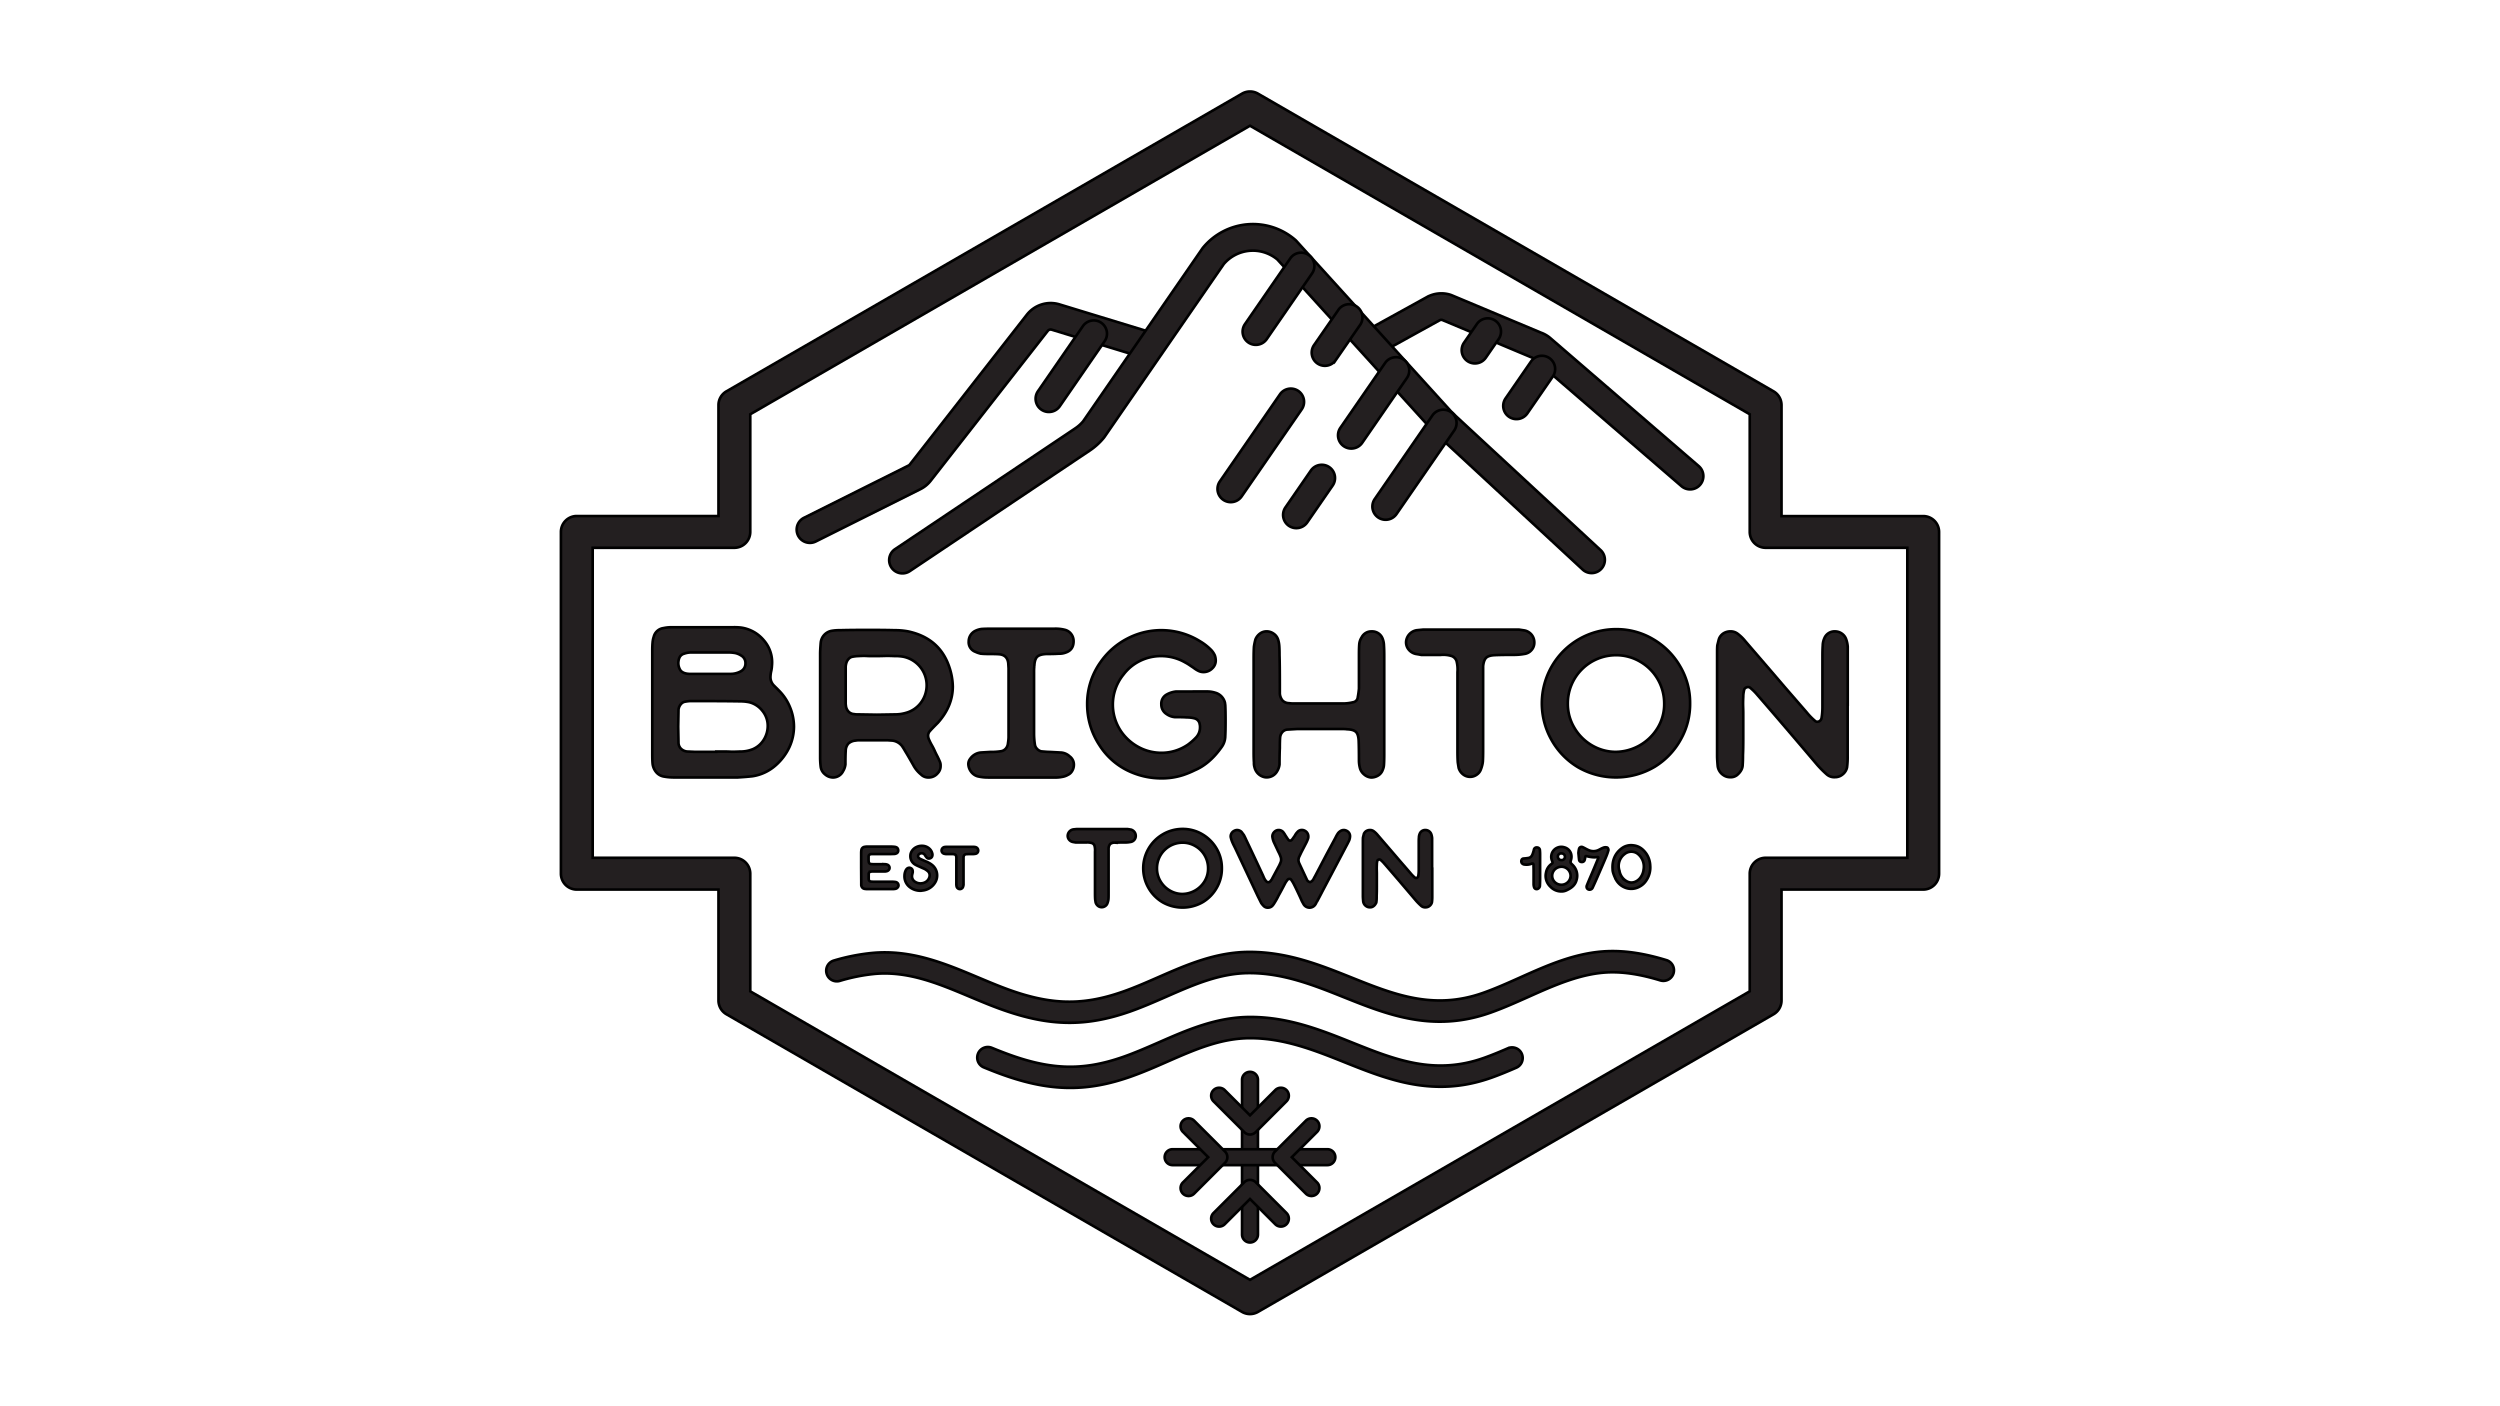 <svg id="Layer_1" data-name="Layer 1" xmlns="http://www.w3.org/2000/svg" viewBox="0 0 1366 768"><rect width="1366" height="768" fill="#fff"/><path d="M683,718a8.71,8.71,0,0,1-4.34-1.16L396.92,554.19a8.7,8.7,0,0,1-4.34-7.52V486.06H315.16a8.68,8.68,0,0,1-8.67-8.68V290.63a8.67,8.67,0,0,1,8.67-8.67h77.42V221.34a8.68,8.68,0,0,1,4.34-7.51L678.66,51.16a8.68,8.68,0,0,1,8.68,0L969.08,213.83a8.68,8.68,0,0,1,4.34,7.51V282h77.42a8.67,8.67,0,0,1,8.67,8.67V477.38a8.68,8.68,0,0,1-8.67,8.68H973.42v60.61a8.7,8.7,0,0,1-4.34,7.52L687.34,716.84A8.74,8.74,0,0,1,683,718ZM409.94,541.66,683,699.3,956.06,541.66V477.38a8.68,8.68,0,0,1,8.68-8.68h77.42V299.31H964.74a8.68,8.68,0,0,1-8.68-8.68V226.35L683,68.7,409.94,226.35v64.28a8.68,8.68,0,0,1-8.68,8.68H323.84V468.7h77.42a8.68,8.68,0,0,1,8.68,8.68Z" fill="#231f20" stroke="#000" stroke-miterlimit="10" stroke-width="1.45"/><path d="M442.55,296.62a7.23,7.23,0,0,1-3.24-13.7l57.15-28.57a1.86,1.86,0,0,0,.66-.55l64-81.91a16.51,16.51,0,0,1,17.72-5.59l57.31,17.5a7.23,7.23,0,0,1-4.23,13.83l-57.3-17.5a2,2,0,0,0-2.1.66l-64,81.92a16.4,16.4,0,0,1-5.59,4.57l-57.16,28.58A7.14,7.14,0,0,1,442.55,296.62Z" fill="#231f20" stroke="#000" stroke-miterlimit="10" stroke-width="1.45"/><path d="M923.46,267.39a7.18,7.18,0,0,1-4.72-1.75l-81.14-70a1.61,1.61,0,0,0-.53-.26l-.52-.2L788,174.81a2,2,0,0,0-1.38.19l-50.42,27.85a7.24,7.24,0,0,1-7-12.67l50.42-27.84a16.48,16.48,0,0,1,13.07-1.22l.53.2,48.74,20.43a16.35,16.35,0,0,1,5,2.85l81.25,70.09a7.23,7.23,0,0,1-4.73,12.7Z" fill="#231f20" stroke="#000" stroke-miterlimit="10" stroke-width="1.45"/><path d="M493.05,306.06l98.45-65.95a28.34,28.34,0,0,0,6-5.41L663,139.85A28.13,28.13,0,0,1,703,136.56l84.73,93.38a27.69,27.69,0,0,1,2.39,2.33l79.69,73.79" fill="#fff" stroke="#000" stroke-miterlimit="10" stroke-width="1.45"/><path d="M493.06,313.29a7.23,7.23,0,0,1-4-13.24l98.45-66a20.78,20.78,0,0,0,4.26-3.79L657,135.74a6.26,6.26,0,0,1,.39-.51,35.37,35.37,0,0,1,50.38-4.14,6,6,0,0,1,.62.61l84.45,93.07c.85.76,1.67,1.56,2.44,2.39l79.48,73.59a7.24,7.24,0,0,1-9.83,10.62l-79.69-73.79-.44-.44A20.74,20.74,0,0,0,783,235.4a7,7,0,0,1-.62-.6l-84.42-93a20.9,20.9,0,0,0-29.28,2.48l-65.26,94.57a6.26,6.26,0,0,1-.39.51,35.56,35.56,0,0,1-7.53,6.8l-98.45,65.95A7.2,7.2,0,0,1,493.06,313.29Z" fill="#231f20" stroke="#000" stroke-miterlimit="10" stroke-width="1.45"/><path d="M686.19,188.42a7.14,7.14,0,0,1-4.1-1.28,7.23,7.23,0,0,1-1.84-10.06L705,141.19a7.23,7.23,0,0,1,11.91,8.21l-24.77,35.9A7.22,7.22,0,0,1,686.19,188.42Z" fill="#231f20" stroke="#000" stroke-miterlimit="10" stroke-width="1.45"/><path d="M672.49,274.37A7.23,7.23,0,0,1,666.55,263l32.73-47.42a7.23,7.23,0,1,1,11.9,8.21l-32.73,47.43A7.22,7.22,0,0,1,672.49,274.37Z" fill="#231f20" stroke="#000" stroke-miterlimit="10" stroke-width="1.45"/><path d="M723.9,199.88A7.23,7.23,0,0,1,718,188.54l13-18.79A7.23,7.23,0,1,1,742.83,178l-13,18.79A7.23,7.23,0,0,1,723.9,199.88Z" fill="#231f20" stroke="#000" stroke-miterlimit="10" stroke-width="1.45"/><path d="M708.31,288.57a7.23,7.23,0,0,1-5.94-11.34l13.9-20.14a7.23,7.23,0,0,1,11.9,8.22l-13.9,20.14A7.22,7.22,0,0,1,708.31,288.57Z" fill="#231f20" stroke="#000" stroke-miterlimit="10" stroke-width="1.45"/><path d="M805.89,198.58a7.24,7.24,0,0,1-5.95-11.34l6.95-10.07a7.23,7.23,0,1,1,11.9,8.21l-6.94,10.07A7.23,7.23,0,0,1,805.89,198.58Z" fill="#231f20" stroke="#000" stroke-miterlimit="10" stroke-width="1.45"/><path d="M828.59,229a7.23,7.23,0,0,1-5.94-11.34l13.9-20.14a7.23,7.23,0,0,1,11.9,8.22l-13.9,20.14A7.22,7.22,0,0,1,828.59,229Z" fill="#231f20" stroke="#000" stroke-miterlimit="10" stroke-width="1.45"/><path d="M738.32,245.08a7.23,7.23,0,0,1-5.94-11.34l24.46-35.44a7.23,7.23,0,0,1,11.9,8.22L744.28,242A7.22,7.22,0,0,1,738.32,245.08Z" fill="#231f20" stroke="#000" stroke-miterlimit="10" stroke-width="1.45"/><path d="M573.09,225.1a7.14,7.14,0,0,1-4.1-1.28,7.23,7.23,0,0,1-1.85-10.06l24.46-35.43a7.23,7.23,0,1,1,11.9,8.21L579.05,222A7.25,7.25,0,0,1,573.09,225.1Z" fill="#231f20" stroke="#000" stroke-miterlimit="10" stroke-width="1.45"/><path d="M757.1,284a7.23,7.23,0,0,1-5.94-11.34l31.66-45.88A7.24,7.24,0,0,1,794.73,235l-31.67,45.88A7.22,7.22,0,0,1,757.1,284Z" fill="#231f20" stroke="#000" stroke-miterlimit="10" stroke-width="1.45"/><path d="M590.75,453H616.1l1.73.26a3.67,3.67,0,0,1,2,1.29,3.57,3.57,0,0,1,.74,2.24,3.33,3.33,0,0,1-2.94,3.28,14.78,14.78,0,0,1-2.84.26q-3.79,0-5.7.09a3.76,3.76,0,0,0-2.5.77,4,4,0,0,0-.86,2.42v24.23c0,1.61,0,2.79-.08,3.54a9.32,9.32,0,0,1-.52,2.07,3.1,3.1,0,0,1-1.25,1.64,3.33,3.33,0,0,1-1.86.6,3.24,3.24,0,0,1-2.11-.73,3.79,3.79,0,0,1-1.25-1.86c-.17-1-.26-1.61-.26-1.72-.06-.81-.09-2-.09-3.54V465.34a9.57,9.57,0,0,0-.26-3.19,2.3,2.3,0,0,0-1.37-1.47,8.15,8.15,0,0,0-3.2-.34h-5.69l-1.46-.26a3.61,3.61,0,0,1-2.12-1.21,3.3,3.3,0,0,1-.82-2.24,3.68,3.68,0,0,1,3.11-3.45l1.72-.17Z" fill="#231f20" stroke="#000" stroke-width="1.45"/><path d="M667.62,474.31A20.87,20.87,0,0,1,665,484.79a21.42,21.42,0,0,1-7.55,8,22.12,22.12,0,0,1-22.21.22,21.41,21.41,0,0,1-7.76-7.94,21.49,21.49,0,0,1,.08-21.39,21.57,21.57,0,0,1,7.85-7.85,21.21,21.21,0,0,1,10.83-2.89,20.79,20.79,0,0,1,10.69,2.89,21.66,21.66,0,0,1,7.81,7.81A20.76,20.76,0,0,1,667.62,474.31Zm-21.39-13.88a14,14,0,0,0-14.06,14.05,13.58,13.58,0,0,0,1.85,6.91,14.18,14.18,0,0,0,5,5.08,13.61,13.61,0,0,0,6.85,2,14.42,14.42,0,0,0,12.29-6.9,13.25,13.25,0,0,0,1.94-7,13.94,13.94,0,0,0-1.9-7.2,13.77,13.77,0,0,0-5.13-5.09A13.5,13.5,0,0,0,646.23,460.43Z" fill="#231f20" stroke="#000" stroke-width="1.45"/><path d="M715.85,482a6.45,6.45,0,0,0,.94-.52,4.6,4.6,0,0,0,1.08-1.47,13.29,13.29,0,0,1,.65-1.2l6.3-12,4.91-9.14a18.16,18.16,0,0,1,1.21-2.16,4.41,4.41,0,0,1,1.29-1.29,3.43,3.43,0,0,1,2.07-.69,3.47,3.47,0,0,1,1.55.43,3.29,3.29,0,0,1,1.82,3,7,7,0,0,1-.52,2.33c-.58,1.2-1.12,2.27-1.64,3.19q-7.15,13.62-13,24.66c-.64,1.27-1.64,3.17-3,5.69a3.37,3.37,0,0,0-.39.65,3.69,3.69,0,0,1-.3.56,3.78,3.78,0,0,1-6.56,0l-.86-1.55-1-2.24q-2.24-4.83-3.44-7.16a20.42,20.42,0,0,0-1.47-2.42,1,1,0,0,0-.95-.43,1.35,1.35,0,0,0-1,.43,17.61,17.61,0,0,0-1.21,1.73q-2.41,4.65-3.7,6.9a39,39,0,0,1-2.25,4.05,8.38,8.38,0,0,1-1.29,1.73,3.35,3.35,0,0,1-2.33.86,3,3,0,0,1-2.24-.86,12.37,12.37,0,0,1-1.38-1.64l-1.9-3.8-12.33-26.21-.82-1.64q-.48-.94-1-2.25a17.83,17.83,0,0,1-.61-2.07,3.14,3.14,0,0,1,.35-2,3.39,3.39,0,0,1,1.55-1.51,3.47,3.47,0,0,1,1.55-.43,3.64,3.64,0,0,1,2.42,1l1.29,1.72q.52.94,1.38,2.85,3.11,6.46,9.14,19.4c.06.17.25.61.56,1.29a6.33,6.33,0,0,0,1.25,1.82,1.42,1.42,0,0,0,1,.43,1.77,1.77,0,0,0,1-.35.59.59,0,0,1,.21-.25.71.71,0,0,0,.22-.26,3.71,3.71,0,0,1,.39-.52,2.46,2.46,0,0,0,.38-.69l3.89-7.25a3.51,3.51,0,0,1,.26-.6c.11-.23.22-.49.34-.78a3.61,3.61,0,0,0,.34-1.64,3.75,3.75,0,0,0-.25-1.46,18.2,18.2,0,0,0-1.3-2.93L696,460.08a10.7,10.7,0,0,1-.78-3,3.43,3.43,0,0,1,1-2.45,3.29,3.29,0,0,1,4.91,0c.4.52.75,1,1,1.46s.54.87.77,1.21a16.49,16.49,0,0,0,1.21,1.73.94.94,0,0,0,.69.26,1.12,1.12,0,0,0,1-.35,13.07,13.07,0,0,0,.86-1.12c.23-.35.43-.63.61-.86s.33-.59.64-1.08a7.79,7.79,0,0,1,1-1.25,3,3,0,0,1,2.42-1.12,3.22,3.22,0,0,1,1.81.51,3.26,3.26,0,0,1,1.25,1.25,3.46,3.46,0,0,1,.48,1.77,3.9,3.9,0,0,1-.09.95,17.43,17.43,0,0,1-1.12,2.67l-2.59,5L710,467.93a4.66,4.66,0,0,0-.52,2.07,4.77,4.77,0,0,0,.43,1.72l4.23,9.06a1.77,1.77,0,0,0,.69.78A3,3,0,0,0,715.85,482Z" fill="#231f20" stroke="#000" stroke-width="1.45"/><path d="M782.59,474.66v15a24,24,0,0,1-.17,3.28,3.53,3.53,0,0,1-1.25,2,3.38,3.38,0,0,1-2.2.82,3.29,3.29,0,0,1-2.42-.78,32.67,32.67,0,0,1-2.76-2.76q-11.55-13.62-17.42-20.35a15.67,15.67,0,0,0-2-2,1,1,0,0,0-.69-.26,1.33,1.33,0,0,0-.69.22.88.88,0,0,0-.43.56c-.06.23-.12.52-.18.86a8.55,8.55,0,0,0-.08,1.21c-.06,1.09-.07,2-.05,2.8s.05,1.43.05,1.95v7.24q0,3.19-.09,4.83c0,1.26,0,2.21-.08,2.85a3.93,3.93,0,0,1-1.64,3,2.91,2.91,0,0,1-2,.61,3.3,3.3,0,0,1-2-.61,3.7,3.7,0,0,1-1.64-2.67c-.12-1.26-.17-2.21-.17-2.85V460c0-1.1,0-1.93.08-2.51l.44-1.72a3.23,3.23,0,0,1,1.33-1.68,3.83,3.83,0,0,1,2-.56,3.36,3.36,0,0,1,2,.6,12.18,12.18,0,0,1,2.33,2.24l7.42,8.63,4.14,4.83,6.12,7.07a19,19,0,0,0,2.5,2.59,1,1,0,0,0,.69.25,1.11,1.11,0,0,0,.78-.3,1.28,1.28,0,0,0,.43-.73,19.62,19.62,0,0,0,.26-3.19V460.86c0-1.44,0-2.5.09-3.19a5.3,5.3,0,0,1,.43-2.07,3.2,3.2,0,0,1,3.1-2.07,3.42,3.42,0,0,1,2,.64,3.38,3.38,0,0,1,1.25,1.69,8.61,8.61,0,0,1,.43,2.07v16.73Z" fill="#231f20" stroke="#000" stroke-width="1.45"/><path d="M403.1,424.8h-35a30.36,30.36,0,0,1-5.36-.49,7,7,0,0,1-4.23-2.43,8.76,8.76,0,0,1-1.95-4.72c-.11-1.19-.16-3-.16-5.36V355.88c0-2.05.05-3.63.16-4.71a13.46,13.46,0,0,1,.65-3.25,6.29,6.29,0,0,1,5.2-4.71,22.14,22.14,0,0,1,4.71-.49h33.65a34.07,34.07,0,0,1,3.9.16A19.81,19.81,0,0,1,417.48,350a18.27,18.27,0,0,1,4.31,13.74,17.15,17.15,0,0,1-.41,3,17.41,17.41,0,0,0-.4,3.17,6.42,6.42,0,0,0,1.95,4.72l2.76,2.76a27.3,27.3,0,0,1,6,9.1A27.85,27.85,0,0,1,433.82,397a27.07,27.07,0,0,1-2.44,11.13,30.09,30.09,0,0,1-7.48,10,24.71,24.71,0,0,1-12.68,6Q408.29,424.48,403.1,424.8Zm-23.73-14h12v-.16h4.23c.87,0,2,0,3.49.08s3.17,0,5.12-.08a18.3,18.3,0,0,0,7.16-1.3,12.94,12.94,0,0,0,5.93-5.12,14.24,14.24,0,0,0,2.19-7.72,12.85,12.85,0,0,0-2.84-8,13.19,13.19,0,0,0-7.23-4.79,23.74,23.74,0,0,0-4.72-.49q-9.11-.17-27.47-.16a20.34,20.34,0,0,0-2.76.32,3.69,3.69,0,0,0-2.28,1.22,5.42,5.42,0,0,0-1.3,2.36,4.17,4.17,0,0,0-.16,1.3l-.16,8.78.16,8.61A4.82,4.82,0,0,0,372,409a5.54,5.54,0,0,0,3.33,1.62Zm1.3-42.58h18.69a11.5,11.5,0,0,0,5.2-1.3,4.82,4.82,0,0,0,2.76-4.55,4.65,4.65,0,0,0-2.43-4.23,9.74,9.74,0,0,0-3.09-1.3,20.2,20.2,0,0,0-3.25-.33H377.74a11.4,11.4,0,0,0-3.9.65,3.92,3.92,0,0,0-2.76,2.61,5.12,5.12,0,0,0-.33,1.3,7.2,7.2,0,0,0,1.06,5.2q1.38,1.79,4.79,1.95Z" fill="#231f20" stroke="#000" stroke-width="1.45"/><path d="M448.12,384.82V357.18c0-1.4.11-3.41.33-6a7.3,7.3,0,0,1,6-6.5,25.26,25.26,0,0,1,4.71-.33q5-.15,14.79-.16,9.92,0,14.8.16a38.68,38.68,0,0,1,7.47.65q17.4,3.75,22.6,19.83a34.68,34.68,0,0,1,1.79,10.24q0,10.74-8.13,19.83-3.58,3.58-4.23,4.39a3.77,3.77,0,0,0-1.14,2.77,5.27,5.27,0,0,0,.33,1.62,29.31,29.31,0,0,0,1.71,3.5,33,33,0,0,1,1.54,3c.32.76.76,1.66,1.3,2.69s1.08,2.19,1.63,3.49a5.15,5.15,0,0,1,.32,2.11,5.54,5.54,0,0,1-1.62,4.07,6.34,6.34,0,0,1-5,2.27,5.52,5.52,0,0,1-4.07-1.62A16.52,16.52,0,0,1,499,418c-2.28-4-3.63-6.34-4.07-7-.87-1.52-1.57-2.66-2.11-3.42a7.92,7.92,0,0,0-5.2-2.92l-2.6-.17H469.58a9.49,9.49,0,0,0-2.12.17,6.57,6.57,0,0,0-3.9,1.62,6.08,6.08,0,0,0-1.46,4.07q-.17,2.43-.16,7.31a9,9,0,0,1-1.3,3.74,6.08,6.08,0,0,1-5.53,3.41,6.64,6.64,0,0,1-4.31-1.7,6.29,6.29,0,0,1-2.35-4,44,44,0,0,1-.33-4.71V384.82Zm31.21-26.34h-3.25c-.76,0-1.71,0-2.85-.08a37,37,0,0,0-4,.08,20.09,20.09,0,0,0-3.25.33,3.69,3.69,0,0,0-2.28,1.22,5.42,5.42,0,0,0-1.3,2.36,9.11,9.11,0,0,0-.32,1.95v20.31l.16,1.3a5.45,5.45,0,0,0,1.46,2.93,4.6,4.6,0,0,0,2.93,1.3,9.6,9.6,0,0,0,2.11.16l10.41.17,10.4-.17a20.24,20.24,0,0,0,5.36-.81,15.07,15.07,0,0,0,8.29-5.61,15.92,15.92,0,0,0-9.75-25.11,23.83,23.83,0,0,0-4.71-.33c-2.06-.1-3.88-.13-5.45-.08S480.41,358.48,479.33,358.48Z" fill="#231f20" stroke="#000" stroke-width="1.45"/><path d="M541.92,343.53h34.14a20.55,20.55,0,0,1,6,.65,6.17,6.17,0,0,1,3.33,2.36,6.37,6.37,0,0,1,1.22,3.82q0,4.71-4.22,6.17a9.66,9.66,0,0,1-3.9.65q-2.28.17-6.67.17-3.74.16-5.12,1.54c-.92.92-1.44,2.58-1.54,5a26.1,26.1,0,0,0-.16,3.41v33.65a41.26,41.26,0,0,0,.48,6,4.15,4.15,0,0,0,1.14,2.2,4.61,4.61,0,0,0,2.28,1.38c2.16.22,3.73.32,4.71.32l6,.33a7.67,7.67,0,0,1,4.88,2.11,5.55,5.55,0,0,1,2.28,4.55,6.51,6.51,0,0,1-.9,3.34,5.05,5.05,0,0,1-2.35,2.19,9,9,0,0,1-3.26,1.14,17.11,17.11,0,0,1-3.9.32H540a23.8,23.8,0,0,1-5.85-.65,6.8,6.8,0,0,1-3.49-2.44,7.36,7.36,0,0,1-1.55-4.06,4.6,4.6,0,0,1,1-3.09,8.07,8.07,0,0,1,5.69-3.41l5.36-.33a32.47,32.47,0,0,0,5.37-.32,4.41,4.41,0,0,0,2.92-1.38,5,5,0,0,0,1.3-3,26.05,26.05,0,0,0,.33-3.25V365.15l-.17-2.76q-.48-4.39-4.71-4.88c-1.19-.11-3-.16-5.36-.16-2.06,0-3.64-.06-4.72-.17a11.46,11.46,0,0,1-3.09-1,5.57,5.57,0,0,1-3.73-5.69,6.43,6.43,0,0,1,3.41-5.69,10.94,10.94,0,0,1,3.74-1.14C537.59,343.59,539.43,343.53,541.92,343.53Z" fill="#231f20" stroke="#000" stroke-width="1.45"/><path d="M651.93,377.83h8.13a14.74,14.74,0,0,1,3.9.65,7.5,7.5,0,0,1,5.36,5.52l.17,1.3c.1,1.85.16,4.66.16,8.46s-.06,6.5-.16,8.45a10.38,10.38,0,0,1-2.12,6.18q-6.5,9.11-14.62,12.51a48.36,48.36,0,0,1-6.34,2.6,37.19,37.19,0,0,1-11.87,1.79,41.71,41.71,0,0,1-15.77-3.09,38.08,38.08,0,0,1-18-14.95,40.44,40.44,0,0,1-6.74-22.43,39.16,39.16,0,0,1,7.31-23.08A40.62,40.62,0,0,1,616,348.89a40.05,40.05,0,0,1,39.66,1.47,29.6,29.6,0,0,1,6.34,5,11,11,0,0,1,1.79,2.76,8.89,8.89,0,0,1,.49,2.76,5.79,5.79,0,0,1-1.79,4.23,6.7,6.7,0,0,1-4.88,2.11,6,6,0,0,1-2.44-.49,13.87,13.87,0,0,1-2.92-1.78L650,363.44a21.64,21.64,0,0,0-2.27-1.38,26.23,26.23,0,0,0-13.33-3.58A25.69,25.69,0,0,0,623,361.09a25.1,25.1,0,0,0-9.1,7.47,26,26,0,0,0,1,34,27.28,27.28,0,0,0,9,6.51,26.1,26.1,0,0,0,10.65,2.27,25.44,25.44,0,0,0,14.63-4.55,32.18,32.18,0,0,0,4.55-4.06,8,8,0,0,0,1.95-5.37,5.64,5.64,0,0,0-.16-1.62,3.81,3.81,0,0,0-2.93-3.25,16.42,16.42,0,0,0-4.06-.49q-2.28-.17-6.67-.16a9.26,9.26,0,0,1-4.38-1.63,6.12,6.12,0,0,1-2.93-5.36,5.68,5.68,0,0,1,2.93-5.37,13.23,13.23,0,0,1,5-1.62h9.42Z" fill="#231f20" stroke="#000" stroke-width="1.45"/><path d="M756.35,358.65V412c0,2.71-.06,4.72-.16,6a7.6,7.6,0,0,1-.65,2.6,5.77,5.77,0,0,1-2.44,3.09,7.23,7.23,0,0,1-3.9,1.13,6.59,6.59,0,0,1-3.9-1.7,6.77,6.77,0,0,1-2.28-3.66,16.28,16.28,0,0,1-.49-3.9q0-7.16-.16-10.89-.17-3.42-1.46-4.72c-.87-.86-2.39-1.35-4.55-1.46a26.17,26.17,0,0,0-3.42-.16H708.72l-5.36.32a4,4,0,0,0-2.68,1.38,5,5,0,0,0-1.22,2.85c-.11,1.3-.16,3.31-.16,6q-.16,2.92-.17,8.78a8.88,8.88,0,0,1-1.3,3.74,6.42,6.42,0,0,1-3,2.76,6.56,6.56,0,0,1-3.82.49,7.18,7.18,0,0,1-5.53-5.36,7.54,7.54,0,0,1-.32-2.6q-.17-1.95-.17-6V360.11q0-4.55.17-6.83a33.33,33.33,0,0,1,.81-3.9,7.46,7.46,0,0,1,2.44-3.17,6,6,0,0,1,3.73-1.22,6.56,6.56,0,0,1,3.74,1.22,6.13,6.13,0,0,1,2.44,3.17,14,14,0,0,1,.65,3.25c.11,1.2.16,3,.16,5.37q.17,5.21.17,15.6V379a6.87,6.87,0,0,0,1.46,3.74,5,5,0,0,0,3.58,1.47,14.55,14.55,0,0,0,2.6.16h27.63a23.08,23.08,0,0,0,4.71-.65,3,3,0,0,0,2.6-2.76,45,45,0,0,0,.65-4.72V358q0-4.06.17-6a8.08,8.08,0,0,1,1.3-3.74,5.9,5.9,0,0,1,5.52-3.25,6.06,6.06,0,0,1,5.85,3.74,10.79,10.79,0,0,1,.82,3.9C756.29,354,756.35,356.05,756.35,358.65Z" fill="#231f20" stroke="#000" stroke-width="1.45"/><path d="M782.11,344H829.9l3.25.49a6.87,6.87,0,0,1,3.82,2.43,6.75,6.75,0,0,1,1.38,4.23,6,6,0,0,1-1.54,4.06,6.15,6.15,0,0,1-4,2.12,29.44,29.44,0,0,1-5.36.48q-7.15,0-10.73.17c-2.27.11-3.84.59-4.71,1.46s-1.41,2.38-1.63,4.55v45.68q0,4.55-.16,6.66a17.34,17.34,0,0,1-1,3.9,5.87,5.87,0,0,1-2.36,3.09,6.22,6.22,0,0,1-3.5,1.14,6.16,6.16,0,0,1-4-1.38,7,7,0,0,1-2.35-3.5c-.33-2-.49-3-.49-3.25q-.17-2.28-.16-6.66V367.26a18.44,18.44,0,0,0-.49-6,4.43,4.43,0,0,0-2.6-2.77,15.25,15.25,0,0,0-6-.65H776.58q-2.6-.48-2.76-.48a6.89,6.89,0,0,1-4-2.28,6.25,6.25,0,0,1-1.55-4.22,6.93,6.93,0,0,1,5.86-6.51l3.25-.32Z" fill="#231f20" stroke="#000" stroke-width="1.45"/><path d="M923.46,384.17a39.33,39.33,0,0,1-5,19.75,40.29,40.29,0,0,1-14.22,15,41.62,41.62,0,0,1-41.86.41,40.29,40.29,0,0,1-14.63-15,40.53,40.53,0,0,1,35.36-60.54,39,39,0,0,1,20.15,5.44A40.68,40.68,0,0,1,918,364,39.11,39.11,0,0,1,923.46,384.17ZM883.15,358a26.34,26.34,0,0,0-26.5,26.49,25.4,25.4,0,0,0,3.5,13,26.67,26.67,0,0,0,9.42,9.6,25.76,25.76,0,0,0,12.93,3.73,27.1,27.1,0,0,0,23.16-13,24.86,24.86,0,0,0,3.66-13.17,26.39,26.39,0,0,0-3.58-13.57,26.09,26.09,0,0,0-9.67-9.59A25.59,25.59,0,0,0,883.15,358Z" fill="#231f20" stroke="#000" stroke-width="1.45"/><path d="M1009.56,384.82V413.1a43.16,43.16,0,0,1-.33,6.18,6.6,6.6,0,0,1-2.36,3.82,6.32,6.32,0,0,1-4.14,1.54,6.22,6.22,0,0,1-4.55-1.46A58,58,0,0,1,993,418q-21.79-25.68-32.84-38.36a29.34,29.34,0,0,0-3.74-3.74,1.73,1.73,0,0,0-1.3-.49,2.48,2.48,0,0,0-1.3.41,1.73,1.73,0,0,0-.81,1.05c-.11.44-.22,1-.32,1.63a13.74,13.74,0,0,0-.17,2.27c-.11,2.06-.13,3.82-.08,5.29s.08,2.68.08,3.65v13.66q0,6-.16,9.1c0,2.38-.06,4.17-.16,5.36q0,3.09-3.09,5.69a5.5,5.5,0,0,1-3.74,1.14,6.34,6.34,0,0,1-3.74-1.14,7,7,0,0,1-3.09-5c-.21-2.38-.32-4.17-.32-5.36V357.18c0-2.05,0-3.62.16-4.71l.81-3.25a6.3,6.3,0,0,1,2.52-3.17,7.15,7.15,0,0,1,3.82-1.06,6.34,6.34,0,0,1,3.74,1.14,23.12,23.12,0,0,1,4.39,4.23l14,16.25,7.8,9.1L987,389a35.9,35.9,0,0,0,4.72,4.88,1.76,1.76,0,0,0,1.3.49,2.15,2.15,0,0,0,1.46-.57,2.46,2.46,0,0,0,.81-1.38,36.05,36.05,0,0,0,.49-6V358.81q0-4.06.16-6a9.94,9.94,0,0,1,.82-3.91,6,6,0,0,1,5.85-3.9,6.46,6.46,0,0,1,3.82,1.22,6.28,6.28,0,0,1,2.35,3.17,15.51,15.51,0,0,1,.82,3.9v31.54Z" fill="#231f20" stroke="#000" stroke-width="1.45"/><path d="M584.37,558.85c-13,0-26.16-3-41.57-8.94-4.37-1.69-8.7-3.51-12.89-5.27-17.28-7.26-33.59-14.11-51.95-12.5A99.42,99.42,0,0,0,458.72,536a5.79,5.79,0,0,1-3.25-11.11,110.53,110.53,0,0,1,21.47-4.23c21.23-1.88,39.64,5.86,57.45,13.35,4.12,1.73,8.38,3.52,12.6,5.16,25.66,10,43.66,10.7,66.41,2.72,6.53-2.28,13.08-5.15,19.41-7.93,15.51-6.8,31.54-13.83,49.94-13.83,20.84,0,38.61,7.12,55.79,14,23.07,9.23,44.86,18,72,8.31,6.54-2.32,13-5.2,19.78-8.24,15.35-6.87,31.22-14,48.72-14.49,9.52-.28,19.81,1.33,31.52,4.92a5.78,5.78,0,0,1-3.39,11.06c-10.49-3.21-19.57-4.64-27.79-4.41-15.2.45-30,7.07-44.34,13.48-6.72,3-13.66,6.11-20.63,8.58-31.29,11.11-56.16,1.16-80.21-8.47-16.17-6.47-32.88-13.17-51.49-13.17-16,0-30.22,6.25-45.3,12.86-6.53,2.86-13.28,5.82-20.22,8.25C605.72,556.81,595.14,558.85,584.37,558.85Z" fill="#231f20" stroke="#000" stroke-miterlimit="10" stroke-width="1.45"/><path d="M584.8,594.43c-13,0-26.17-2.95-41.58-8.93-1.89-.73-3.78-1.5-5.66-2.27a5.78,5.78,0,1,1,4.39-10.7c1.81.74,3.63,1.48,5.46,2.18,25.67,10,43.67,10.71,66.42,2.73,6.52-2.29,13.07-5.16,19.4-7.93,15.51-6.8,31.54-13.83,49.94-13.83,20.84,0,38.61,7.11,55.79,14,23.08,9.24,44.87,18,72,8.31,4.71-1.67,9.39-3.66,12.93-5.2a5.78,5.78,0,1,1,4.63,10.6c-3.72,1.62-8.64,3.72-13.69,5.51-31.29,11.11-56.16,1.15-80.21-8.48-16.16-6.47-32.88-13.16-51.49-13.16-16,0-30.22,6.24-45.3,12.85-6.52,2.87-13.28,5.83-20.22,8.26C606.15,592.39,595.56,594.43,584.8,594.43Z" fill="#231f20" stroke="#000" stroke-miterlimit="10" stroke-width="1.45"/><path d="M858.38,469.89l.08-.29a5.84,5.84,0,0,0-.05-3.19,5.22,5.22,0,0,0-3.7-3.45,5.55,5.55,0,0,0-6.46,2.63,5.47,5.47,0,0,0-.16,4.85c.38,1,.37,1.07-.57,1.79a7.27,7.27,0,0,0-2.79,4.65,8,8,0,0,0,2.38,7.58,8.12,8.12,0,0,0,5.57,2.61h.12a6.48,6.48,0,0,0,3.48-.76l.14-.07c2.94-1.41,4.51-3.17,5.09-5.71a8.1,8.1,0,0,0-2.31-8C858,471.36,858,471.36,858.38,469.89Zm-.2,8.53a5,5,0,0,1-4.63,5,5.08,5.08,0,0,1-3.83-1.28,4.84,4.84,0,0,1-1.62-3.43,5,5,0,0,1,1.35-3.54,5.35,5.35,0,0,1,3.81-1.58h.08A5,5,0,0,1,858.18,478.42Zm-6.95-10.53a1.74,1.74,0,0,1,1.8-1.59h.13a2,2,0,0,1,1.36.5,1.66,1.66,0,0,1,.55,1.17,1.9,1.9,0,0,1-.47,1.46,1.88,1.88,0,0,1-1.38.53,2,2,0,0,1-1.43-.53A2.11,2.11,0,0,1,851.23,467.89Z" fill="#231f20" stroke="#000" stroke-miterlimit="10" stroke-width="1.45"/><path d="M901.68,473a12.49,12.49,0,0,0-2.12-6.56c-2-2.81-4.3-4.26-7.24-4.55a8.56,8.56,0,0,0-6.09,1.53c-3.78,2.77-5.49,6.74-5.1,11.76-.06,1.47,1.28,4.47,2,5.74a9.66,9.66,0,0,0,4.3,3.86,9.08,9.08,0,0,0,8.08-.14,9.86,9.86,0,0,0,4.19-3.81A12.53,12.53,0,0,0,901.68,473Zm-3.63,2.16a9,9,0,0,1-2,4.71c-1.62,1.91-4.59,3.41-7.67,1.37a8,8,0,0,1-3.46-5.17c0-.22-.11-.42-.16-.63a8.14,8.14,0,0,1,2.88-8.73,5.81,5.81,0,0,1,7.05-.3A8.94,8.94,0,0,1,898.05,475.14Z" fill="#231f20" stroke="#000" stroke-miterlimit="10" stroke-width="1.45"/><path d="M878.14,463.08a3.31,3.31,0,0,0-2.08.1,16.12,16.12,0,0,0-1.68.79c-.45.24-.92.48-1.4.68a6.39,6.39,0,0,1-5-.16,17.54,17.54,0,0,1-1.68-.84c-.47-.26-.95-.51-1.43-.73a1.54,1.54,0,0,0-1.32-.06,1.47,1.47,0,0,0-.77,1,10.41,10.41,0,0,0-.26,1.53c0,.21,0,.41-.08.61v0l.11,1.16c.08.89.16,1.76.27,2.62a1.33,1.33,0,0,0,1.42,1.21,1.49,1.49,0,0,0,1.63-1.12l.09-.35c.07-.3.14-.6.18-.9s.11-.71.27-.82a2,2,0,0,1,1,.11,18.81,18.81,0,0,0,3.34.52,6.72,6.72,0,0,0,1.35-.07c.23,0,.46-.06.69-.07.4,0,.48.07.49.08s0,.16,0,.39a10.32,10.32,0,0,1-.51,1.37l-.25.62c-.74,1.78-1.47,3.56-2.22,5.33-.4.95-.8,1.89-1.21,2.84-.68,1.6-1.37,3.2-2,4.81a1.8,1.8,0,0,0,0,1.56,1.69,1.69,0,0,0,1.23.82l.32,0a1.78,1.78,0,0,0,1.61-1.15c.9-1.93,1.83-4,3-6.72,1.65-3.78,3-6.89,4.21-9.78a29,29,0,0,0,1.31-3.64C879,464.36,878.67,463.27,878.14,463.08Z" fill="#231f20" stroke="#000" stroke-miterlimit="10" stroke-width="1.45"/><path d="M841.41,464.63a1.55,1.55,0,0,0-1.53-1.57,1.52,1.52,0,0,0-1.78,1.35,17.77,17.77,0,0,1-.52,1.76l-.08.23c-.47,1.45-1.2,2.19-2.35,2.39-.69.13-1.42.2-2.12.26l-.53.05a1.22,1.22,0,0,0-1.19,1.06,1.75,1.75,0,0,0,.24,1.46,2.13,2.13,0,0,0,1.63.78,7.53,7.53,0,0,0,3.64-.44,1,1,0,0,1,.82-.07c.16.1.26.39.27.82,0,.88.05,1.76.05,2.65q0,2.34,0,4.68c0,.37,0,.73,0,1.1,0,.67,0,1.35,0,2a5.77,5.77,0,0,0,.26,1.61,1.47,1.47,0,0,0,.76.92,1.51,1.51,0,0,0,.62.14,1.61,1.61,0,0,0,.6-.12,2.07,2.07,0,0,0,1.19-1.49h0c.07-1,.1-2.43.12-3.52,0-.32,0-.6,0-.81l0-8c0-1.53,0-3.07,0-4.6A24.46,24.46,0,0,0,841.41,464.63Z" fill="#231f20" stroke="#000" stroke-miterlimit="10" stroke-width="1.45"/><path d="M470.54,474.28v-7.93c0-.41,0-1,.1-1.73a2.06,2.06,0,0,1,1.86-1.91c.34-.06.65-.1.91-.12l.63,0h12.6a15,15,0,0,1,1.91.09,3.06,3.06,0,0,1,1.12.24,1.62,1.62,0,0,1,.82.67,2,2,0,0,1,.3,1.05,1.67,1.67,0,0,1-1.17,1.73,2.6,2.6,0,0,1-.93.23c-.4,0-1,.05-1.77.05-4.11,0-7.2,0-9.29,0-.74,0-1.32,0-1.72.05a1.58,1.58,0,0,0-.89.37,1.22,1.22,0,0,0-.42.84c0,.32,0,.78,0,1.4a11.44,11.44,0,0,0,.09,1.68,1.22,1.22,0,0,0,.35.73,1.45,1.45,0,0,0,.77.39l1.54.1h4.85c.68,0,1.2,0,1.54,0a3.19,3.19,0,0,1,.93.19,1.85,1.85,0,0,1,1,.68,1.8,1.8,0,0,1,.38,1.14,1.75,1.75,0,0,1-.4,1.1,2.07,2.07,0,0,1-1,.67,4.93,4.93,0,0,1-1.12.19c-.35,0-.86,0-1.54,0h-4.67c-.59,0-1,0-1.35.05a1.58,1.58,0,0,0-.89.37,1.22,1.22,0,0,0-.42.84l0,1.54,0,1.54a1.27,1.27,0,0,0,.37.75,1.49,1.49,0,0,0,.75.42c.81.06,1.39.09,1.73.09h9.89a14,14,0,0,1,1.91.14,1.9,1.9,0,0,1,1.54,1.31,2.69,2.69,0,0,1,.09.56,1.67,1.67,0,0,1-.42,1.07,2.07,2.07,0,0,1-1.3.8,8,8,0,0,1-1.5.14H473.9a9.18,9.18,0,0,1-1.54-.14,2.07,2.07,0,0,1-1.21-.68,2.4,2.4,0,0,1-.56-1.33c0-.37,0-.95,0-1.73Z" fill="#231f20" stroke="#000" stroke-width="1.45"/><path d="M503.26,486.69a9.4,9.4,0,0,1-6.57-2.29,7.4,7.4,0,0,1-2.48-5.83,6.94,6.94,0,0,1,.61-2.84,3.34,3.34,0,0,1,.79-1.12,2,2,0,0,1,1.22-.47,1.67,1.67,0,0,1,.79.19,1.72,1.72,0,0,1,1.07,1.67,2.28,2.28,0,0,1,0,.75l-.28,1.17a4.82,4.82,0,0,0-.1.84,3.48,3.48,0,0,0,1.82,3.12,5.31,5.31,0,0,0,2.8.8,5.72,5.72,0,0,0,2.29-.47,4.56,4.56,0,0,0,1.77-1.35,4.18,4.18,0,0,0,.61-1,3.83,3.83,0,0,0,.37-1.54,3,3,0,0,0-1.21-2.47,9.72,9.72,0,0,0-1.59-1.08l-1.07-.46-1.77-.8a21.8,21.8,0,0,1-2.1-1,5.26,5.26,0,0,1-2.8-4.66,5.06,5.06,0,0,1,1-3.13,6,6,0,0,1,2.29-1.89,6.66,6.66,0,0,1,2.94-.67,6.09,6.09,0,0,1,3.59,1.07,5.23,5.23,0,0,1,2.1,2.94,2.74,2.74,0,0,1,.14.84,1.57,1.57,0,0,1-.05.46,1.81,1.81,0,0,1-1.3,1.54,2.27,2.27,0,0,1-.56.1,1.55,1.55,0,0,1-1.36-.7,4.87,4.87,0,0,1-.53-.68,6.74,6.74,0,0,1-.35-.58,2.15,2.15,0,0,0-1.78-.94,2.21,2.21,0,0,0-1.58.7,1.37,1.37,0,0,0,0,1.78,4.08,4.08,0,0,0,.93.65c.44.22,1.09.51,2,.89l.89.42a9.24,9.24,0,0,1,1.54.7,10.54,10.54,0,0,1,1.63,1,7.29,7.29,0,0,1,3.08,5.93,7.37,7.37,0,0,1-1.17,4.06,9.08,9.08,0,0,1-6.81,4.24Z" fill="#231f20" stroke="#000" stroke-width="1.45"/><path d="M518.36,462.71h13.71l.94.14a2,2,0,0,1,1.09.7,1.9,1.9,0,0,1,.4,1.21,1.76,1.76,0,0,1-.44,1.17,1.78,1.78,0,0,1-1.15.6,7.81,7.81,0,0,1-1.54.14c-1.37,0-2.39,0-3.08.05a2,2,0,0,0-1.35.42,2.2,2.2,0,0,0-.47,1.31v13.11c0,.87,0,1.51,0,1.91a5.54,5.54,0,0,1-.28,1.12,1.66,1.66,0,0,1-.68.88,1.77,1.77,0,0,1-2.14-.06,2,2,0,0,1-.68-1c-.09-.56-.14-.87-.14-.93,0-.44,0-1.07,0-1.91V469.38a5.13,5.13,0,0,0-.14-1.73,1.26,1.26,0,0,0-.74-.79,4.46,4.46,0,0,0-1.73-.19h-3.08l-.79-.14a2,2,0,0,1-1.15-.65,1.82,1.82,0,0,1-.44-1.21,2,2,0,0,1,.49-1.22,2.05,2.05,0,0,1,1.19-.65l.93-.09Z" fill="#231f20" stroke="#000" stroke-width="1.45"/><path d="M683,678.9a4.34,4.34,0,0,1-4.34-4.34V590a4.34,4.34,0,0,1,8.68,0v84.56A4.34,4.34,0,0,1,683,678.9Z" fill="#231f20" stroke="#000" stroke-miterlimit="10" stroke-width="1.45"/><path d="M683,619.91h0a4.37,4.37,0,0,1-3.07-1.27l-16.87-16.87a4.34,4.34,0,0,1,6.14-6.14l13.8,13.8,13.8-13.8a4.34,4.34,0,0,1,6.14,6.14l-16.87,16.87A4.37,4.37,0,0,1,683,619.91Z" fill="#231f20" stroke="#000" stroke-miterlimit="10" stroke-width="1.45"/><path d="M666.13,670.2a4.34,4.34,0,0,1-3.07-7.41l16.87-16.87a4.47,4.47,0,0,1,6.14,0l16.87,16.87a4.34,4.34,0,0,1-6.14,6.14L683,655.13l-13.8,13.8A4.32,4.32,0,0,1,666.13,670.2Z" fill="#231f20" stroke="#000" stroke-miterlimit="10" stroke-width="1.45"/><path d="M725.28,636.62H640.72a4.34,4.34,0,1,1,0-8.68h84.56a4.34,4.34,0,1,1,0,8.68Z" fill="#231f20" stroke="#000" stroke-miterlimit="10" stroke-width="1.45"/><path d="M716.58,653.49a4.32,4.32,0,0,1-3.07-1.27l-16.87-16.87a4.35,4.35,0,0,1,0-6.14l16.87-16.87a4.34,4.34,0,0,1,6.14,6.14l-13.81,13.8,13.81,13.8a4.34,4.34,0,0,1-3.07,7.41Z" fill="#231f20" stroke="#000" stroke-miterlimit="10" stroke-width="1.45"/><path d="M649.42,653.49a4.34,4.34,0,0,1-3.07-7.41l13.81-13.8-13.81-13.8a4.34,4.34,0,0,1,6.14-6.14l16.87,16.87a4.35,4.35,0,0,1,0,6.14l-16.87,16.87A4.32,4.32,0,0,1,649.42,653.49Z" fill="#231f20" stroke="#000" stroke-miterlimit="10" stroke-width="1.45"/></svg>